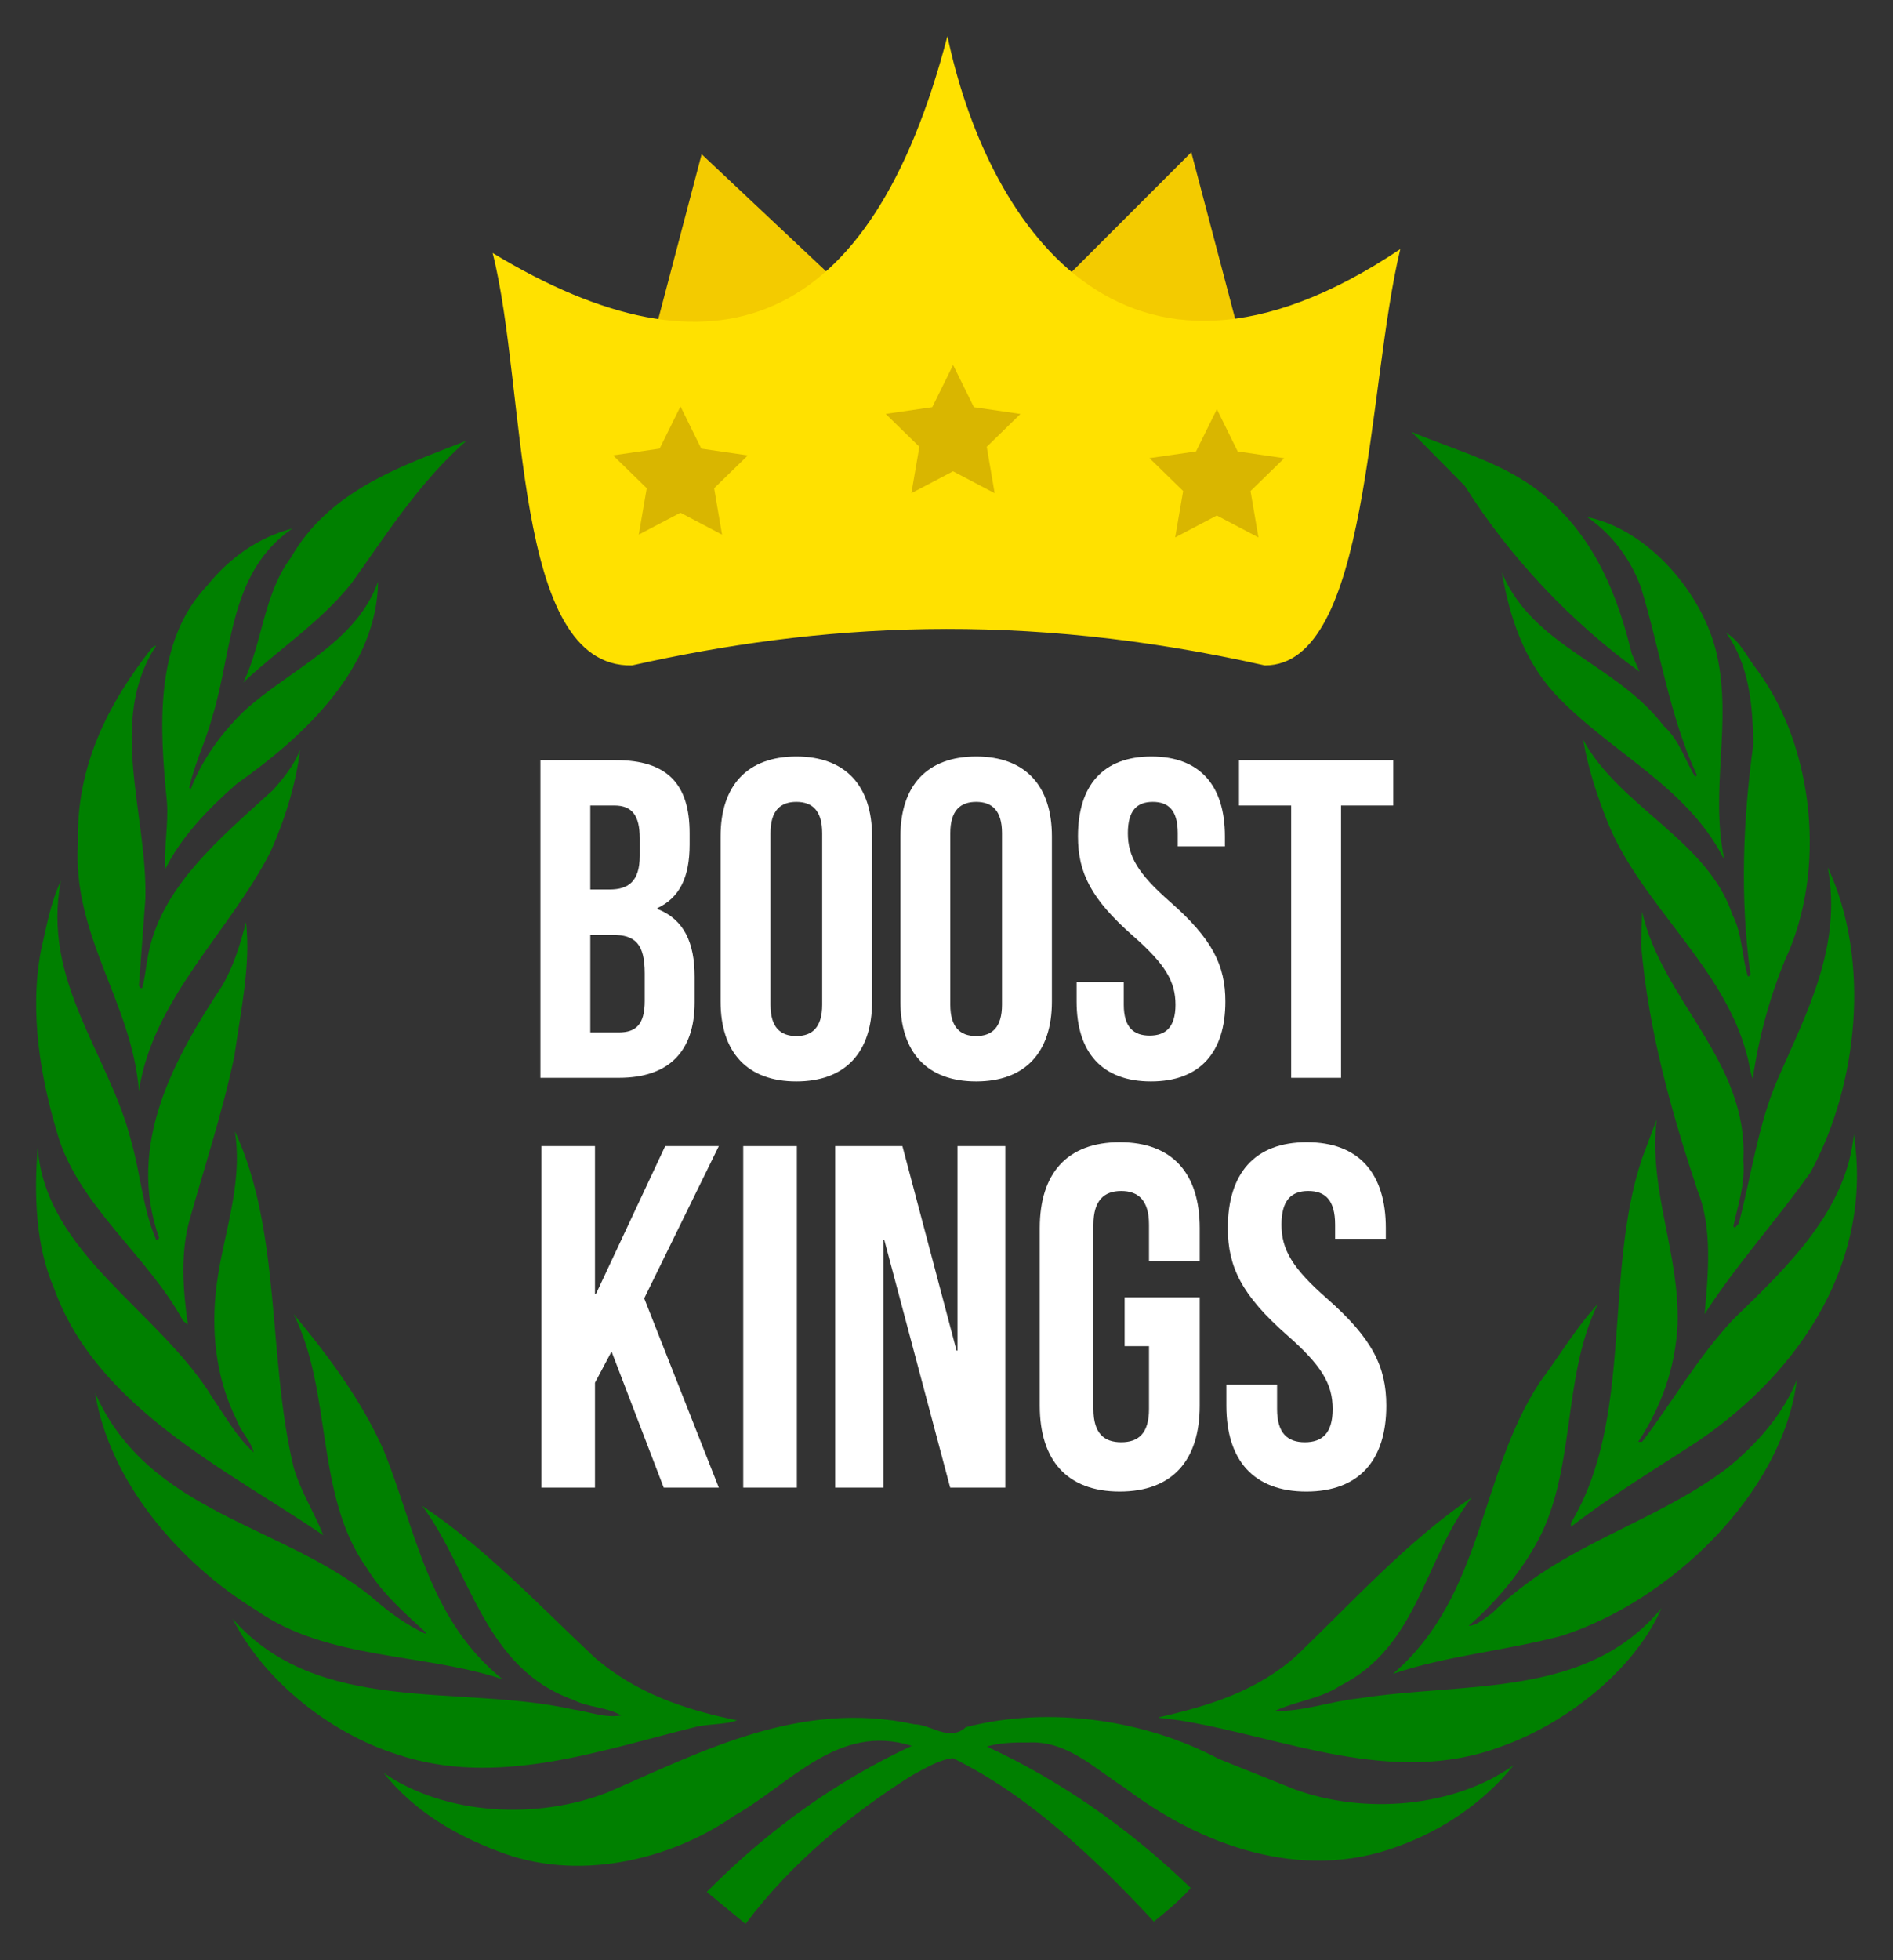 <?xml version="1.0" encoding="UTF-8" standalone="no"?>
<svg
   xmlns:dc="http://purl.org/dc/elements/1.1/"
   xmlns:cc="http://creativecommons.org/ns#"
   xmlns:rdf="http://www.w3.org/1999/02/22-rdf-syntax-ns#"
   xmlns:svg="http://www.w3.org/2000/svg"
   xmlns="http://www.w3.org/2000/svg"
   xmlns:sodipodi="http://sodipodi.sourceforge.net/DTD/sodipodi-0.dtd"
   xmlns:inkscape="http://www.inkscape.org/namespaces/inkscape"
   version="1.0"
   width="367.45"
   height="380.242"
   id="svg3004"
   inkscape:version="0.48.4 r9939"
   sodipodi:docname="logo-square-color.svg">
  <rect width="100%" height="100%" fill="#333333" stroke="none"/>
  <defs
     id="defs3042" />
  <sodipodi:namedview
     pagecolor="#ffffff"
     bordercolor="#666666"
     borderopacity="1"
     objecttolerance="10"
     gridtolerance="10"
     guidetolerance="10"
     inkscape:pageopacity="0"
     inkscape:pageshadow="2"
     inkscape:window-width="1366"
     inkscape:window-height="734"
     id="namedview3040"
     showgrid="false"
     inkscape:zoom="1"
     inkscape:cx="71.618325"
     inkscape:cy="293.88527"
     inkscape:window-x="0"
     inkscape:window-y="16"
     inkscape:window-maximized="0"
     inkscape:current-layer="svg3004"
     fit-margin-top="7"
     fit-margin-left="7"
     fit-margin-right="7"
     fit-margin-bottom="7" />
  <g
     transform="translate(-266.275,-76.758)"
     id="g3006"
     style="fill:#008000;fill-opacity:1">
    <g
       id="g3008"
       style="fill:#008000;fill-opacity:1">
      <path
         d="m 569.386,394.109 c -10.774,2.885 -22.271,3.813 -32.735,7.381 17.723,-15.196 16.711,-38.708 28.535,-56.606 3.767,-5.067 6.88,-10.379 11.271,-15.188 -7.192,14.428 -4.073,33.146 -12.336,47.147 -3.181,5.562 -7.729,10.957 -12.76,15.325 1.644,-0.061 3.082,-1.484 4.527,-2.435 13.421,-13.393 30.954,-17.138 45.472,-28.019 5.815,-4.634 11.142,-10.706 13.698,-17.273 -2.747,22.22 -24.853,43.046 -45.672,49.666 l 0,0 z"
         id="path3010"
         inkscape:connector-curvature="0"
         style="fill:#008000;fill-opacity:1" />
      <path
         d="m 617.735,304.146 c -6.566,9.344 -14.51,18.042 -20.576,27.538 0.677,-7.519 1.567,-16.764 -1.361,-23.886 -5.075,-15.337 -9.534,-30.909 -10.973,-47.741 l 0.198,-6.437 c 3.819,17.189 20.705,29.006 19.64,48.287 0.387,4.673 -1.059,8.646 -1.934,12.755 l 0.29,0.304 0.761,-0.853 c 2.504,-9.458 3.768,-19.403 7.661,-28.228 5.533,-12.698 12.442,-25.514 9.627,-40.846 8.416,18.076 5.866,42.228 -3.333,59.105 l 0,0 z"
         id="path3012"
         inkscape:connector-curvature="0"
         style="fill:#008000;fill-opacity:1" />
      <path
         d="m 607.371,206.758 c 11.072,15.005 13.499,38.918 5.435,56.13 -3.006,7.294 -5.129,15.066 -6.31,23.14 -0.563,-1.393 -0.692,-3.265 -1.195,-4.816 -4.404,-16.848 -20.338,-28.854 -26.891,-44.739 -2.078,-5.194 -3.85,-10.562 -4.832,-16.2 7.002,12.95 24.258,19.639 28.961,33.911 1.927,3.609 1.818,8.119 3.014,12 0.251,0 0.502,-0.187 0.502,-0.441 -2.07,-14.701 -1.438,-30.087 0.557,-44.606 -0.115,-7.864 -0.883,-15.493 -5.252,-21.58 2.802,1.632 4.063,4.768 6.012,7.203 l 0,0 z"
         id="path3014"
         inkscape:connector-curvature="0"
         style="fill:#008000;fill-opacity:1" />
      <path
         d="m 599.564,203.877 c 2.908,13.149 -1.34,25.955 1.332,39.23 l -0.1,0.114 c -7.153,-14.066 -22.34,-20.705 -32.789,-31.963 -6.056,-6.681 -8.688,-14.823 -10.203,-23.444 5.987,14.435 22.144,17.615 31.419,29.779 3.104,2.804 4.116,6.689 6.117,9.869 l 0.327,-0.316 c -5.334,-11.387 -7.121,-24.201 -10.843,-36.345 -1.863,-5.262 -5.562,-10.433 -10.523,-13.75 12.176,2.488 22.729,15.2 25.263,26.827 l 0,0 z"
         id="path3016"
         inkscape:connector-curvature="0"
         style="fill:#008000;fill-opacity:1" />
      <path
         d="m 567.012,173.722 c 9.17,8.207 13.317,18.834 15.995,29.844 l 1.515,3.497 c -13.31,-9.572 -25.4,-22.44 -33.899,-36.03 l -10.38,-10.501 c 9.125,3.869 18.963,6.179 26.77,13.19 l 0,0 z"
         id="path3018"
         inkscape:connector-curvature="0"
         style="fill:#008000;fill-opacity:1" />
      <path
         d="m 356.806,162.274 c -9.2,8.065 -15.581,18.266 -22.406,27.777 -6.118,7.575 -13.944,12.57 -20.88,19.084 3.744,-7.762 3.881,-17.033 9.191,-24.163 7.557,-13.184 21.569,-17.822 34.095,-22.699 l 0,0 z"
         id="path3020"
         inkscape:connector-curvature="0"
         style="fill:#008000;fill-opacity:1" />
      <path
         d="m 306.492,190.36 c 4.475,-5.562 10.147,-9.428 16.531,-11.061 -12.396,8.515 -11.589,23.775 -15.519,36.46 -1.253,4.691 -3.429,9.013 -4.513,13.821 l 0.315,0.251 c 2.062,-5.436 5.688,-10.572 10.212,-15.008 8.804,-8.127 21.827,-13.192 26.142,-25.214 -0.197,16.706 -14.134,29.84 -27.469,39.229 -5.499,4.824 -10.802,10.322 -13.83,16.524 -0.297,-4.215 0.623,-8.447 0.323,-12.962 -1.45,-14.584 -2.504,-31.229 7.807,-42.042 l 0,0 z"
         id="path3022"
         inkscape:connector-curvature="0"
         style="fill:#008000;fill-opacity:1" />
      <path
         d="m 281.412,240.228 c -0.373,-14.778 5.761,-26.842 14.404,-37.853 0.251,-0.125 0.43,-0.376 0.753,-0.316 -9.515,14.459 -1.644,32.67 -2.077,49.11 l -1.255,16.832 c 0.187,0.122 0.187,0.628 0.628,0.434 0.562,-1.876 0.685,-3.881 1.061,-5.811 2.241,-13.577 14.032,-23.211 24.331,-32.594 2.199,-2.454 4.144,-4.946 5.273,-7.826 -0.841,6.76 -2.96,13.579 -5.765,19.831 -8.016,15.632 -22.823,28.458 -25.528,46.354 -1.312,-17.15 -12.989,-29.973 -11.825,-48.162 l 0,0 z"
         id="path3024"
         inkscape:connector-curvature="0"
         style="fill:#008000;fill-opacity:1" />
      <path
         d="m 274.214,261.243 c 1.065,-4.622 1.88,-9.405 3.892,-13.646 -3.812,19.537 9.329,33.614 13.64,50.549 1.804,6.334 2.245,13.137 4.824,19.08 0.24,0.13 0.449,-0.121 0.598,-0.312 -6.418,-17.989 2.847,-34.706 12.156,-48.791 2.264,-3.816 3.568,-8.066 4.694,-12.453 0.989,8.142 -1.069,17.518 -2.252,25.971 -2.264,10.756 -5.643,20.956 -8.584,31.393 -1.936,6.521 -1.427,13.879 -0.433,20.712 L 301.816,333 c -6.825,-12.586 -20.34,-22.402 -24.354,-36.152 -3.303,-10.962 -5.498,-23.66 -3.249,-35.605 l 0,0 z"
         id="path3026"
         inkscape:connector-curvature="0"
         style="fill:#008000;fill-opacity:1" />
      <path
         d="m 273.598,299.401 c 1.503,20.708 23.771,31.65 34.094,48.794 2.442,3.508 4.562,7.389 7.825,10.325 -0.51,-2.206 -2.568,-4.062 -3.324,-6.322 -3.611,-7.19 -4.928,-15.759 -4.06,-24.449 1,-10.577 5.437,-20.393 3.743,-31.518 9.07,19.557 6.315,43.967 11.387,65.158 1.328,4.635 4.011,8.773 5.769,13.203 -18.636,-12.692 -44.047,-24.769 -52.314,-48.03 -3.484,-8.021 -3.873,-17.95 -3.119,-27.161 l 0,0 z"
         id="path3028"
         inkscape:connector-curvature="0"
         style="fill:#008000;fill-opacity:1" />
      <path
         d="m 284.729,346.955 c 10.391,23.506 36.414,25.453 53.862,39.767 3.211,2.846 6.575,5.266 10.2,6.954 l 0.187,-0.189 c -4.006,-3.622 -8.64,-7.747 -11.444,-12.441 -10.212,-14.199 -6.62,-34.09 -14.271,-49.361 6.952,8.316 13.274,16.961 17.472,26.396 6.243,15.401 8.629,32.797 23.075,44.439 -15.634,-5.152 -33.949,-3.713 -47.748,-13.339 -15.066,-9.26 -28.513,-24.966 -31.332,-42.224 l 0,0 z"
         id="path3030"
         inkscape:connector-curvature="0"
         style="fill:#008000;fill-opacity:1" />
      <path
         d="m 311.435,390.807 c 16.66,18.948 43.883,12.625 66.075,17.584 3.135,0.428 6.004,1.684 9.326,1.174 -2.646,-1.674 -6.316,-1.492 -9.204,-3.014 -17.396,-6.111 -19.947,-24.944 -29.391,-37.643 12.064,8.012 22.207,18.817 33.337,29.288 8,7.008 17.63,10.242 27.776,12.305 -2.438,0.891 -5.635,0.646 -8.252,1.332 -18.229,4.482 -38.48,11.809 -57.812,5.25 -12.567,-3.957 -25.533,-13.895 -31.856,-26.276 l 0,0 z"
         id="path3032"
         inkscape:connector-curvature="0"
         style="fill:#008000;fill-opacity:1" />
      <path
         d="m 537.557,434.973 c -18.773,7.006 -38.366,-0.32 -53.029,-11.439 -5.937,-3.773 -11.17,-9.207 -18.849,-8.727 -2.785,-0.053 -5.471,0.084 -7.838,0.768 14.245,6.629 27.478,15.768 39.576,27.455 -2.039,2.328 -4.68,4.506 -7.167,6.514 -11.659,-12.562 -24.571,-24.654 -39.028,-31.717 -2.831,0.367 -5.524,2.07 -8.077,3.441 -11.77,7.441 -23.407,17.014 -32.157,28.732 l -7.519,-6.209 c 12,-12.139 25.273,-21.588 39.794,-28.338 -14.269,-4.52 -23.582,7.434 -34.413,13.514 -12.621,8.812 -30.772,12.951 -46.025,6.871 -8.203,-3.111 -16.15,-7.693 -22.09,-15.141 12.004,8.27 29.882,9.137 43.533,3.766 18.318,-7.945 37.354,-18.018 59.437,-13.201 3.446,0.06 6.795,3.492 10.051,0.57 16.413,-4.262 34.995,-1.332 49.126,6.17 l 14.564,5.838 c 13.537,5.006 31.039,3.621 42.643,-4.627 -5.966,7.426 -14.115,12.746 -22.531,15.76 l 0,0 z"
         id="path3034"
         inkscape:connector-curvature="0"
         style="fill:#008000;fill-opacity:1" />
      <path
         d="m 557.675,415.575 c -21.078,7.959 -42.283,-1.811 -62.479,-5.074 l -3.889,-0.494 0,-0.123 c 9.657,-2.191 19.031,-5.066 26.718,-12.006 11.321,-10.882 21.396,-22.083 33.968,-30.659 -9.323,11.954 -10.312,28.969 -25.713,36.655 -3.812,2.494 -8.622,2.936 -12.556,4.824 5.609,0.121 10.745,-1.889 16.3,-2.451 20.652,-3.242 44.278,0.084 58.767,-17.509 -5.379,12.259 -18.85,22.525 -31.115,26.837 l 0,0 z"
         id="path3036"
         inkscape:connector-curvature="0"
         style="fill:#008000;fill-opacity:1" />
      <path
         d="m 595.973,356.269 c -8.324,5.448 -16.762,10.501 -24.761,16.695 l 0,-0.761 c 12.252,-20.362 6.263,-48.335 13.812,-70.744 l 2.815,-7.507 c -1.575,13.96 4.488,25.785 4.062,39.793 -0.426,8.462 -3.188,15.965 -7.631,22.722 l 0.753,0 c 6.003,-7.884 10.69,-16.269 17.706,-23.778 10.89,-10.501 21.961,-21.269 23.391,-35.841 3.698,24.327 -9.952,45.648 -30.147,59.421 l 0,0 z"
         id="path3038"
         inkscape:connector-curvature="0"
         style="fill:#008000;fill-opacity:1" />
    </g>
  </g>
  <g
     id="g4014"
     transform="matrix(1.192,0,0,1.192,-49.769,-18.067)">
    <g
       id="g4019"
       transform="matrix(1.09,0,0,1.09,-20.264,3.532)">
      <path
         style="fill:#f3cb00;fill-opacity:1;stroke:none"
         d="m 154.491,61.159 7.228,-27.468 29.203,27.468 21.107,-7.228 4.048,-1.735 18.794,-18.794 9.831,37.298 -67.947,8.385 z"
         id="path3086"
         inkscape:connector-curvature="0" />
      <path
         style="fill:#ffe100;fill-opacity:1;stroke:none"
         d="m 151.302,110.023 c 27.775,-6.244 58.117,-8.212 94.566,0 15.708,0 15.219,-41.443 20.23,-62.164 -42.047,28.135 -62.044,-5.042 -67.658,-31.805 -11.461,43.96 -34.904,52.401 -67.947,32.383 5.204,20.529 2.81,61.922 20.809,61.586 z"
         id="path3084"
         inkscape:connector-curvature="0"
         sodipodi:nodetypes="cccccc" />
    </g>
  </g>
  <g
     transform="matrix(2.201,0,0,2.201,-213.762,-22.283)"
     style="font-size:40px;font-style:normal;font-variant:normal;font-weight:normal;font-stretch:normal;line-height:125%;letter-spacing:0px;word-spacing:0px;fill:#ffffff;fill-opacity:1;stroke:none;font-family:SquareFont Outline;-inkscape-font-specification:SquareFont Outline"
     id="flowRoot4042">
    <path
       d="m 151.42,77.123 -6.64,0 0,28 6.92,0 c 4.4,0 6.68,-2.32 6.68,-6.64 l 0,-2.28 c 0,-2.96 -0.92,-5.04 -3.28,-5.96 l 0,-0.08 c 1.96,-0.92 2.84,-2.72 2.84,-5.6 l 0,-1 c 0,-4.32 -1.96,-6.44 -6.52,-6.44 m -0.28,15.4 c 2,0 2.84,0.8 2.84,3.4 l 0,2.44 c 0,2.08 -0.8,2.76 -2.28,2.76 l -2.52,0 0,-8.6 1.96,0 m 0.16,-11.4 c 1.56,0 2.24,0.88 2.24,2.88 l 0,1.56 c 0,2.24 -1,2.96 -2.64,2.96 l -1.72,0 0,-7.4 2.12,0"
       style="font-size:40px;line-height:84%;fill:#ffffff;font-family:Bebas Neue;-inkscape-font-specification:Bebas Neue"
       id="path3105" />
    <path
       d="m 165.07,83.563 c 0,-2 0.88,-2.76 2.28,-2.76 1.4,0 2.28,0.76 2.28,2.76 l 0,15.12 c 0,2 -0.88,2.76 -2.28,2.76 -1.4,0 -2.28,-0.76 -2.28,-2.76 l 0,-15.12 m -4.4,14.84 c 0,4.48 2.36,7.04 6.68,7.04 4.32,0 6.68,-2.56 6.68,-7.04 l 0,-14.56 c 0,-4.48 -2.36,-7.04 -6.68,-7.04 -4.32,0 -6.68,2.56 -6.68,7.04 l 0,14.56"
       style="font-size:40px;line-height:84%;fill:#ffffff;font-family:Bebas Neue;-inkscape-font-specification:Bebas Neue"
       id="path3107" />
    <path
       d="m 180.929,83.563 c 0,-2 0.88,-2.76 2.28,-2.76 1.4,0 2.28,0.76 2.28,2.76 l 0,15.12 c 0,2 -0.88,2.76 -2.28,2.76 -1.4,0 -2.28,-0.76 -2.28,-2.76 l 0,-15.12 m -4.4,14.84 c 0,4.48 2.36,7.04 6.68,7.04 4.32,0 6.68,-2.56 6.68,-7.04 l 0,-14.56 c 0,-4.48 -2.36,-7.04 -6.68,-7.04 -4.32,0 -6.68,2.56 -6.68,7.04 l 0,14.56"
       style="font-size:40px;line-height:84%;fill:#ffffff;font-family:Bebas Neue;-inkscape-font-specification:Bebas Neue"
       id="path3109" />
    <path
       d="m 192.188,83.843 c 0,3.2 1.16,5.52 4.84,8.76 2.88,2.52 3.76,4.04 3.76,6.08 0,2 -0.88,2.72 -2.28,2.72 -1.4,0 -2.28,-0.72 -2.28,-2.72 l 0,-2 -4.16,0 0,1.72 c 0,4.48 2.24,7.04 6.56,7.04 4.32,0 6.56,-2.56 6.56,-7.04 0,-3.2 -1.16,-5.52 -4.84,-8.76 -2.88,-2.52 -3.76,-4.04 -3.76,-6.08 0,-2 0.8,-2.76 2.2,-2.76 1.4,0 2.2,0.76 2.2,2.76 l 0,1.16 4.16,0 0,-0.88 c 0,-4.48 -2.2,-7.04 -6.48,-7.04 -4.28,0 -6.48,2.56 -6.48,7.04"
       style="font-size:40px;line-height:84%;fill:#ffffff;font-family:Bebas Neue;-inkscape-font-specification:Bebas Neue"
       id="path3111" />
    <path
       d="m 206.39,81.123 4.6,0 0,24 4.4,0 0,-24 4.6,0 0,-4 -13.6,0 0,4"
       style="font-size:40px;line-height:84%;fill:#ffffff;font-family:Bebas Neue;-inkscape-font-specification:Bebas Neue"
       id="path3113" />
    <path
       d="m 155.655,141.246 4.859,0 -6.58,-16.685 6.58,-13.417 -4.73,0 -6.106,13.03 -0.086,0 0,-13.03 -4.73,0 0,30.102 4.73,0 0,-9.246 1.462,-2.752 4.601,11.998"
       style="font-size:43.003px;text-align:center;line-height:84%;text-anchor:middle;fill:#ffffff;font-family:Bebas Neue;-inkscape-font-specification:Bebas Neue"
       id="path3115" />
    <path
       d="m 162.667,141.246 4.73,0 0,-30.102 -4.73,0 0,30.102"
       style="font-size:43.003px;text-align:center;line-height:84%;text-anchor:middle;fill:#ffffff;font-family:Bebas Neue;-inkscape-font-specification:Bebas Neue"
       id="path3117" />
    <path
       d="m 180.92,141.246 4.859,0 0,-30.102 -4.214,0 0,18.018 -0.086,0 -4.773,-18.018 -5.934,0 0,30.102 4.257,0 0,-21.803 0.086,0 5.805,21.803"
       style="font-size:43.003px;text-align:center;line-height:84%;text-anchor:middle;fill:#ffffff;font-family:Bebas Neue;-inkscape-font-specification:Bebas Neue"
       id="path3119" />
    <path
       d="m 196.303,128.775 2.15,0 0,5.547 c 0,2.15 -0.946,2.924 -2.451,2.924 -1.505,0 -2.451,-0.774 -2.451,-2.924 l 0,-16.255 c 0,-2.15 0.946,-2.967 2.451,-2.967 1.505,0 2.451,0.817 2.451,2.967 l 0,3.225 4.472,0 0,-2.924 c 0,-4.816 -2.408,-7.569 -7.053,-7.569 -4.644,0 -7.053,2.752 -7.053,7.569 l 0,15.653 c 0,4.816 2.408,7.569 7.053,7.569 4.644,0 7.053,-2.752 7.053,-7.569 l 0,-9.547 -6.623,0 0,4.3"
       style="font-size:43.003px;text-align:center;line-height:84%;text-anchor:middle;fill:#ffffff;font-family:Bebas Neue;-inkscape-font-specification:Bebas Neue"
       id="path3121" />
    <path
       d="m 205.404,118.368 c 0,3.44 1.247,5.934 5.203,9.418 3.096,2.709 4.042,4.343 4.042,6.537 0,2.15 -0.946,2.924 -2.451,2.924 -1.505,0 -2.451,-0.774 -2.451,-2.924 l 0,-2.15 -4.472,0 0,1.849 c 0,4.816 2.408,7.569 7.053,7.569 4.644,0 7.053,-2.752 7.053,-7.569 0,-3.44 -1.247,-5.934 -5.203,-9.418 -3.096,-2.709 -4.042,-4.343 -4.042,-6.537 0,-2.15 0.86,-2.967 2.365,-2.967 1.505,0 2.365,0.817 2.365,2.967 l 0,1.247 4.472,0 0,-0.946 c 0,-4.816 -2.365,-7.569 -6.967,-7.569 -4.601,0 -6.967,2.752 -6.967,7.569"
       style="font-size:43.003px;text-align:center;line-height:84%;text-anchor:middle;fill:#ffffff;font-family:Bebas Neue;-inkscape-font-specification:Bebas Neue"
       id="path3123" />
  </g>
  <path
     transform="translate(-17.827,-207.04)"
     style="fill:#d9b600;fill-opacity:1;fill-rule:nonzero;stroke:none"
     inkscape:transform-center-x="-0.0022889366"
     inkscape:transform-center-y="-1.3110481"
     d="m 162.988,295.389 -6.543,6.371 1.539,9.002 -8.081,-4.254 -8.086,4.245 1.549,-9 -6.536,-6.378 9.038,-1.308 4.046,-8.187 4.037,8.192 z"
     id="path3094" />
  <path
     transform="translate(86.294,-206.497)"
     style="fill:#d9b600;fill-opacity:1;fill-rule:nonzero;stroke:none"
     inkscape:transform-center-x="-0.0022889366"
     inkscape:transform-center-y="-1.3110481"
     d="m 162.988,295.389 -6.543,6.371 1.539,9.002 -8.081,-4.254 -8.086,4.245 1.549,-9 -6.536,-6.378 9.038,-1.308 4.046,-8.187 4.037,8.192 z"
     id="path3094-3" />
  <path
     transform="translate(35.091,-215.079)"
     style="fill:#d9b600;fill-opacity:1;fill-rule:nonzero;stroke:none"
     inkscape:transform-center-x="-0.0022889366"
     inkscape:transform-center-y="-1.3110481"
     d="m 162.988,295.389 -6.543,6.371 1.539,9.002 -8.081,-4.254 -8.086,4.245 1.549,-9 -6.536,-6.378 9.038,-1.308 4.046,-8.187 4.037,8.192 z"
     id="path3094-6" />
</svg>
